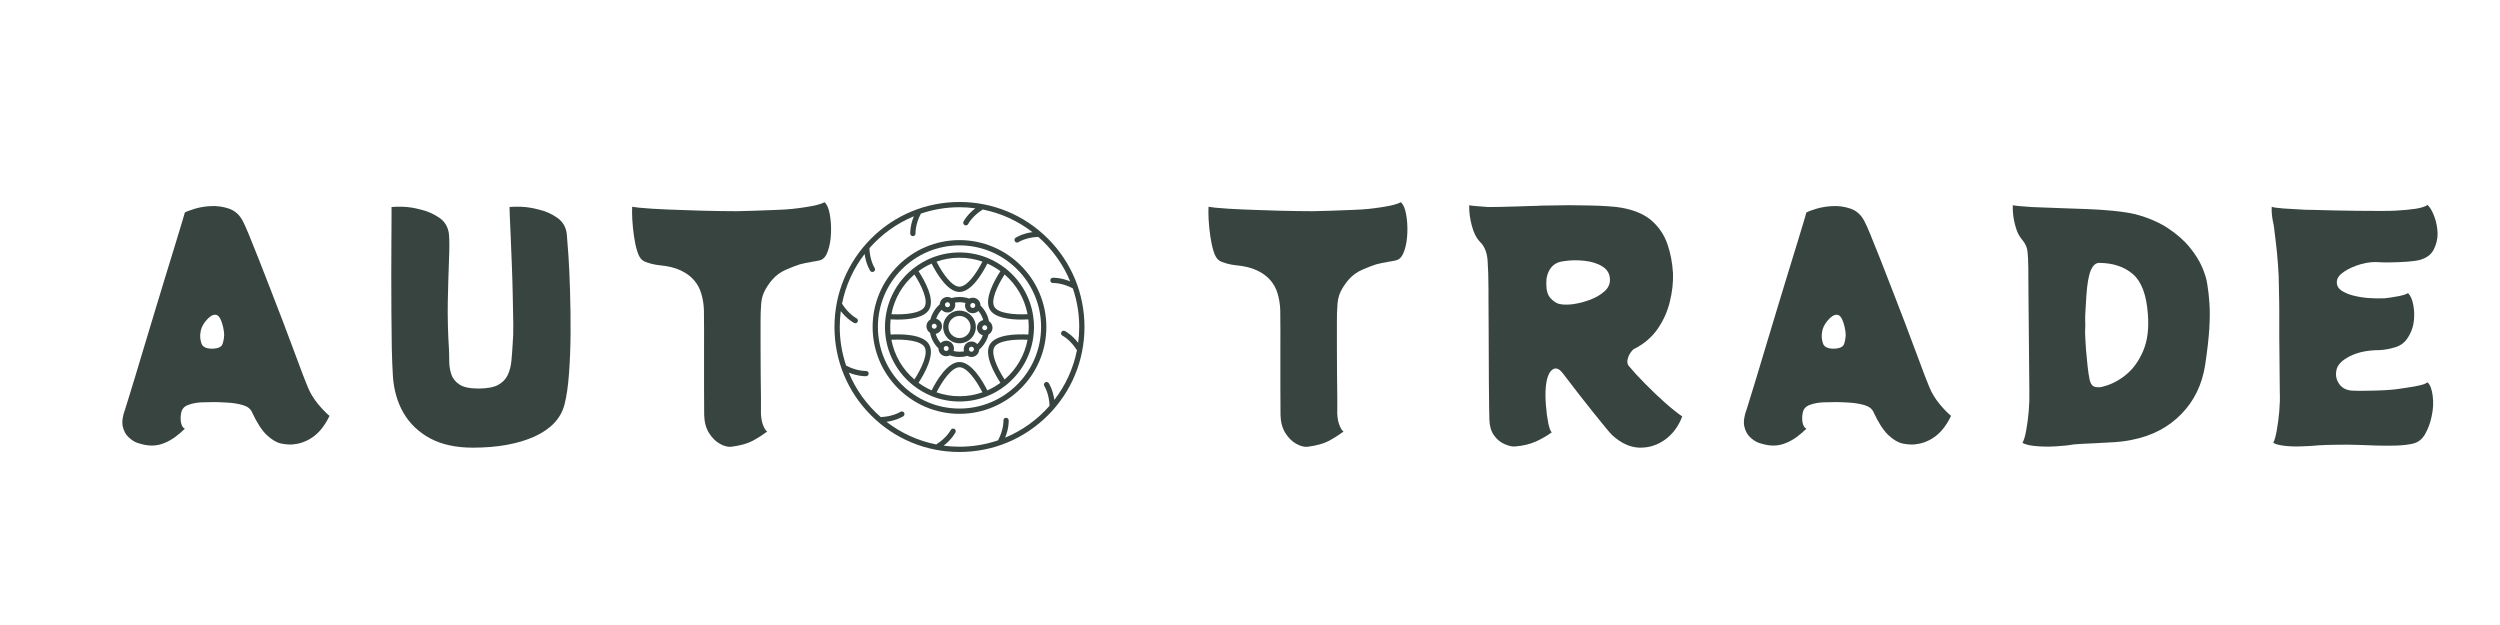 <svg xmlns="http://www.w3.org/2000/svg" xmlns:xlink="http://www.w3.org/1999/xlink" width="400" zoomAndPan="magnify" viewBox="0 0 300 75" height="100" preserveAspectRatio="xMidYMid meet" version="1.0"><defs><g/><clipPath id="71de136654"><path d="M 100.137 24.238 L 130.137 24.238 L 130.137 54.238 L 100.137 54.238 Z M 100.137 24.238 " clip-rule="nonzero"/></clipPath></defs><g fill="#374440" fill-opacity="1"><g transform="translate(13.26, 53.25)"><g><path d="M 23.688 -6.766 C 23.977 -6.066 24.383 -5.398 24.906 -4.766 C 25.438 -4.129 25.895 -3.656 26.281 -3.344 C 25.707 -2.145 25 -1.27 24.156 -0.719 C 23.457 -0.258 22.711 0.004 21.922 0.078 C 21.492 0.117 21.004 0.082 20.453 -0.031 C 19.898 -0.156 19.328 -0.5 18.734 -1.062 C 18.148 -1.625 17.566 -2.531 16.984 -3.781 C 16.816 -4.188 16.445 -4.473 15.875 -4.641 C 15.301 -4.805 14.688 -4.906 14.031 -4.938 C 13.383 -4.977 12.859 -5 12.453 -5 C 12.047 -5 11.547 -4.988 10.953 -4.969 C 10.367 -4.945 9.836 -4.848 9.359 -4.672 C 8.879 -4.504 8.594 -4.207 8.5 -3.781 C 8.406 -3.395 8.391 -3 8.453 -2.594 C 8.523 -2.188 8.68 -1.922 8.922 -1.797 C 8.516 -1.41 8.113 -1.07 7.719 -0.781 C 7.32 -0.5 6.922 -0.273 6.516 -0.109 C 6.016 0.109 5.492 0.219 4.953 0.219 C 4.41 0.219 3.801 0.098 3.125 -0.141 C 2.812 -0.266 2.488 -0.484 2.156 -0.797 C 1.82 -1.109 1.594 -1.539 1.469 -2.094 C 1.352 -2.645 1.453 -3.336 1.766 -4.172 C 1.785 -4.242 1.906 -4.629 2.125 -5.328 C 2.344 -6.023 2.625 -6.941 2.969 -8.078 C 3.312 -9.223 3.691 -10.488 4.109 -11.875 C 4.535 -13.27 4.969 -14.703 5.406 -16.172 C 5.852 -17.648 6.285 -19.07 6.703 -20.438 C 7.129 -21.812 7.508 -23.051 7.844 -24.156 C 8.188 -25.258 8.453 -26.133 8.641 -26.781 C 8.828 -27.426 8.922 -27.75 8.922 -27.75 C 9.141 -27.875 9.539 -28.023 10.125 -28.203 C 10.719 -28.379 11.352 -28.484 12.031 -28.516 C 12.77 -28.555 13.492 -28.457 14.203 -28.219 C 14.91 -27.977 15.457 -27.5 15.844 -26.781 C 16.008 -26.5 16.258 -25.945 16.594 -25.125 C 16.926 -24.312 17.32 -23.328 17.781 -22.172 C 18.238 -21.023 18.719 -19.797 19.219 -18.484 C 19.727 -17.18 20.227 -15.883 20.719 -14.594 C 21.207 -13.312 21.656 -12.117 22.062 -11.016 C 22.477 -9.91 22.828 -8.977 23.109 -8.219 C 23.398 -7.469 23.594 -6.984 23.688 -6.766 Z M 12.344 -11.406 C 12.969 -11.457 13.332 -11.641 13.438 -11.953 C 13.551 -12.266 13.617 -12.625 13.641 -13.031 C 13.641 -13.289 13.598 -13.613 13.516 -14 C 13.43 -14.383 13.312 -14.727 13.156 -15.031 C 13 -15.332 12.801 -15.484 12.562 -15.484 C 12.227 -15.484 11.863 -15.25 11.469 -14.781 C 11.07 -14.312 10.848 -13.836 10.797 -13.359 C 10.723 -12.898 10.766 -12.453 10.922 -12.016 C 11.078 -11.586 11.551 -11.383 12.344 -11.406 Z M 12.344 -11.406 "/></g></g></g><g fill="#374440" fill-opacity="1"><g transform="translate(45.516, 53.25)"><g><path d="M 22.5 -25.156 C 22.551 -24.613 22.617 -23.723 22.703 -22.484 C 22.785 -21.242 22.848 -19.816 22.891 -18.203 C 22.941 -16.598 22.961 -14.953 22.953 -13.266 C 22.941 -11.578 22.879 -9.973 22.766 -8.453 C 22.66 -6.941 22.477 -5.688 22.219 -4.688 C 21.781 -3.031 20.578 -1.754 18.609 -0.859 C 16.641 0.023 14.172 0.469 11.203 0.469 C 9.203 0.469 7.504 0.098 6.109 -0.641 C 4.723 -1.391 3.648 -2.414 2.891 -3.719 C 2.141 -5.031 1.719 -6.539 1.625 -8.25 C 1.57 -9.082 1.531 -10.148 1.5 -11.453 C 1.477 -12.766 1.461 -14.18 1.453 -15.703 C 1.441 -17.234 1.438 -18.742 1.438 -20.234 C 1.438 -21.723 1.441 -23.082 1.453 -24.312 C 1.461 -25.551 1.469 -26.539 1.469 -27.281 C 1.469 -28.031 1.469 -28.406 1.469 -28.406 C 1.738 -28.445 2.203 -28.457 2.859 -28.438 C 3.523 -28.414 4.219 -28.305 4.938 -28.109 C 5.75 -27.922 6.492 -27.598 7.172 -27.141 C 7.859 -26.68 8.254 -26.02 8.359 -25.156 C 8.422 -24.438 8.422 -23.363 8.359 -21.938 C 8.305 -20.508 8.258 -18.879 8.219 -17.047 C 8.188 -15.211 8.234 -13.312 8.359 -11.344 C 8.379 -10.938 8.391 -10.469 8.391 -9.938 C 8.391 -9.406 8.469 -8.883 8.625 -8.375 C 8.781 -7.875 9.102 -7.457 9.594 -7.125 C 10.082 -6.789 10.844 -6.625 11.875 -6.625 C 12.906 -6.625 13.691 -6.766 14.234 -7.047 C 14.773 -7.336 15.164 -7.734 15.406 -8.234 C 15.645 -8.742 15.797 -9.332 15.859 -10 C 15.922 -10.676 15.973 -11.398 16.016 -12.172 C 16.066 -12.672 16.086 -13.41 16.078 -14.391 C 16.066 -15.379 16.047 -16.484 16.016 -17.703 C 15.992 -18.93 15.957 -20.172 15.906 -21.422 C 15.863 -22.672 15.816 -23.82 15.766 -24.875 C 15.723 -25.926 15.688 -26.773 15.656 -27.422 C 15.633 -28.078 15.625 -28.406 15.625 -28.406 C 15.883 -28.445 16.344 -28.457 17 -28.438 C 17.664 -28.414 18.367 -28.305 19.109 -28.109 C 19.93 -27.922 20.676 -27.594 21.344 -27.125 C 22.02 -26.656 22.406 -26 22.5 -25.156 Z M 22.5 -25.156 "/></g></g></g><g fill="#374440" fill-opacity="1"><g transform="translate(74.424, 53.25)"><g><path d="M 24.516 -28.984 C 24.805 -28.742 25.016 -28.273 25.141 -27.578 C 25.273 -26.879 25.328 -26.129 25.297 -25.328 C 25.273 -24.523 25.156 -23.805 24.938 -23.172 C 24.727 -22.535 24.422 -22.156 24.016 -22.031 C 23.848 -21.977 23.504 -21.91 22.984 -21.828 C 22.473 -21.742 22 -21.645 21.562 -21.531 C 21.156 -21.406 20.613 -21.195 19.938 -20.906 C 19.27 -20.625 18.695 -20.207 18.219 -19.656 C 17.832 -19.195 17.52 -18.723 17.281 -18.234 C 17.039 -17.742 16.91 -17.113 16.891 -16.344 C 16.859 -16.031 16.844 -15.445 16.844 -14.594 C 16.844 -13.738 16.844 -12.754 16.844 -11.641 C 16.844 -10.523 16.848 -9.426 16.859 -8.344 C 16.879 -7.27 16.891 -6.348 16.891 -5.578 C 16.891 -4.805 16.891 -4.352 16.891 -4.219 C 16.859 -3.488 16.926 -2.875 17.094 -2.375 C 17.27 -1.875 17.453 -1.57 17.641 -1.469 C 17.035 -1.02 16.438 -0.641 15.844 -0.328 C 15.258 -0.016 14.43 0.211 13.359 0.359 C 12.953 0.41 12.492 0.297 11.984 0.016 C 11.484 -0.254 11.047 -0.68 10.672 -1.266 C 10.297 -1.859 10.098 -2.586 10.078 -3.453 C 10.078 -4.316 10.07 -5.426 10.062 -6.781 C 10.051 -8.133 10.051 -9.609 10.062 -11.203 C 10.07 -12.805 10.066 -14.41 10.047 -16.016 C 10.023 -16.711 9.922 -17.375 9.734 -18 C 9.555 -18.625 9.266 -19.164 8.859 -19.625 C 8.453 -20.102 7.91 -20.5 7.234 -20.812 C 6.566 -21.125 5.727 -21.328 4.719 -21.422 C 4.445 -21.441 4.082 -21.508 3.625 -21.625 C 3.176 -21.75 2.867 -21.875 2.703 -22 C 2.43 -22.188 2.211 -22.551 2.047 -23.094 C 1.879 -23.633 1.75 -24.234 1.656 -24.891 C 1.562 -25.555 1.492 -26.211 1.453 -26.859 C 1.422 -27.504 1.414 -28.031 1.438 -28.438 C 1.531 -28.414 1.801 -28.379 2.25 -28.328 C 2.695 -28.285 3.227 -28.242 3.844 -28.203 C 4.469 -28.172 5.082 -28.141 5.688 -28.109 C 6.125 -28.086 6.707 -28.066 7.438 -28.047 C 8.164 -28.023 8.945 -28 9.781 -27.969 C 10.625 -27.945 11.414 -27.93 12.156 -27.922 C 12.906 -27.91 13.52 -27.906 14 -27.906 C 14.645 -27.926 15.398 -27.945 16.266 -27.969 C 17.129 -28 17.961 -28.031 18.766 -28.062 C 19.578 -28.094 20.223 -28.133 20.703 -28.188 C 21.18 -28.238 21.691 -28.305 22.234 -28.391 C 22.773 -28.473 23.254 -28.566 23.672 -28.672 C 24.086 -28.785 24.367 -28.891 24.516 -28.984 Z M 24.516 -28.984 "/></g></g></g><g fill="#374440" fill-opacity="1"><g transform="translate(105.709, 53.25)"><g/></g></g><g fill="#374440" fill-opacity="1"><g transform="translate(124.645, 53.25)"><g/></g></g><g fill="#374440" fill-opacity="1"><g transform="translate(143.584, 53.25)"><g><path d="M 24.516 -28.984 C 24.805 -28.742 25.016 -28.273 25.141 -27.578 C 25.273 -26.879 25.328 -26.129 25.297 -25.328 C 25.273 -24.523 25.156 -23.805 24.938 -23.172 C 24.727 -22.535 24.422 -22.156 24.016 -22.031 C 23.848 -21.977 23.504 -21.91 22.984 -21.828 C 22.473 -21.742 22 -21.645 21.562 -21.531 C 21.156 -21.406 20.613 -21.195 19.938 -20.906 C 19.27 -20.625 18.695 -20.207 18.219 -19.656 C 17.832 -19.195 17.52 -18.723 17.281 -18.234 C 17.039 -17.742 16.91 -17.113 16.891 -16.344 C 16.859 -16.031 16.844 -15.445 16.844 -14.594 C 16.844 -13.738 16.844 -12.754 16.844 -11.641 C 16.844 -10.523 16.848 -9.426 16.859 -8.344 C 16.879 -7.27 16.891 -6.348 16.891 -5.578 C 16.891 -4.805 16.891 -4.352 16.891 -4.219 C 16.859 -3.488 16.926 -2.875 17.094 -2.375 C 17.27 -1.875 17.453 -1.57 17.641 -1.469 C 17.035 -1.02 16.438 -0.641 15.844 -0.328 C 15.258 -0.016 14.43 0.211 13.359 0.359 C 12.953 0.41 12.492 0.297 11.984 0.016 C 11.484 -0.254 11.047 -0.68 10.672 -1.266 C 10.297 -1.859 10.098 -2.586 10.078 -3.453 C 10.078 -4.316 10.07 -5.426 10.062 -6.781 C 10.051 -8.133 10.051 -9.609 10.062 -11.203 C 10.07 -12.805 10.066 -14.41 10.047 -16.016 C 10.023 -16.711 9.922 -17.375 9.734 -18 C 9.555 -18.625 9.266 -19.164 8.859 -19.625 C 8.453 -20.102 7.91 -20.5 7.234 -20.812 C 6.566 -21.125 5.727 -21.328 4.719 -21.422 C 4.445 -21.441 4.082 -21.508 3.625 -21.625 C 3.176 -21.75 2.867 -21.875 2.703 -22 C 2.43 -22.188 2.211 -22.551 2.047 -23.094 C 1.879 -23.633 1.75 -24.234 1.656 -24.891 C 1.562 -25.555 1.492 -26.211 1.453 -26.859 C 1.422 -27.504 1.414 -28.031 1.438 -28.438 C 1.531 -28.414 1.801 -28.379 2.25 -28.328 C 2.695 -28.285 3.227 -28.242 3.844 -28.203 C 4.469 -28.172 5.082 -28.141 5.688 -28.109 C 6.125 -28.086 6.707 -28.066 7.438 -28.047 C 8.164 -28.023 8.945 -28 9.781 -27.969 C 10.625 -27.945 11.414 -27.93 12.156 -27.922 C 12.906 -27.91 13.52 -27.906 14 -27.906 C 14.645 -27.926 15.398 -27.945 16.266 -27.969 C 17.129 -28 17.961 -28.031 18.766 -28.062 C 19.578 -28.094 20.223 -28.133 20.703 -28.188 C 21.18 -28.238 21.691 -28.305 22.234 -28.391 C 22.773 -28.473 23.254 -28.566 23.672 -28.672 C 24.086 -28.785 24.367 -28.891 24.516 -28.984 Z M 24.516 -28.984 "/></g></g></g><g fill="#374440" fill-opacity="1"><g transform="translate(174.868, 53.25)"><g><path d="M 21.281 -11.406 C 21.176 -11.383 21.035 -11.254 20.859 -11.016 C 20.68 -10.773 20.555 -10.523 20.484 -10.266 C 20.359 -9.879 20.395 -9.566 20.594 -9.328 C 21.094 -8.723 21.738 -8.02 22.531 -7.219 C 23.32 -6.414 24.117 -5.656 24.922 -4.938 C 25.734 -4.219 26.426 -3.664 27 -3.281 C 26.57 -2.125 25.895 -1.203 24.969 -0.516 C 24.039 0.16 23.016 0.488 21.891 0.469 C 20.766 0.445 19.66 -0.055 18.578 -1.047 C 18.43 -1.191 18.156 -1.508 17.75 -2 C 17.344 -2.488 16.875 -3.066 16.344 -3.734 C 15.812 -4.41 15.281 -5.082 14.75 -5.75 C 14.227 -6.426 13.773 -7.016 13.391 -7.516 C 13.004 -8.023 12.766 -8.336 12.672 -8.453 C 12.211 -9.055 11.781 -9.191 11.375 -8.859 C 10.969 -8.523 10.719 -7.828 10.625 -6.766 C 10.57 -6.141 10.578 -5.426 10.641 -4.625 C 10.703 -3.82 10.797 -3.109 10.922 -2.484 C 11.055 -1.859 11.195 -1.488 11.344 -1.375 C 10.832 -0.988 10.207 -0.625 9.469 -0.281 C 8.727 0.051 7.875 0.254 6.906 0.328 C 6.551 0.348 6.133 0.25 5.656 0.031 C 5.176 -0.176 4.758 -0.523 4.406 -1.016 C 4.062 -1.516 3.879 -2.133 3.859 -2.875 C 3.859 -3.07 3.848 -3.578 3.828 -4.391 C 3.816 -5.203 3.805 -6.203 3.797 -7.391 C 3.785 -8.586 3.781 -9.82 3.781 -11.094 C 3.781 -12.363 3.773 -13.562 3.766 -14.688 C 3.754 -15.812 3.75 -16.723 3.75 -17.422 C 3.75 -18.117 3.75 -18.469 3.75 -18.469 C 3.75 -19.883 3.711 -21.066 3.641 -22.016 C 3.566 -22.961 3.273 -23.688 2.766 -24.188 C 2.316 -24.645 1.977 -25.305 1.75 -26.172 C 1.52 -27.035 1.414 -27.852 1.438 -28.625 C 1.531 -28.594 1.816 -28.555 2.297 -28.516 C 2.785 -28.484 3.254 -28.445 3.703 -28.406 C 4.016 -28.406 4.461 -28.41 5.047 -28.422 C 5.641 -28.43 6.27 -28.445 6.938 -28.469 C 7.613 -28.5 8.238 -28.52 8.812 -28.531 C 9.395 -28.539 9.828 -28.555 10.109 -28.578 C 10.328 -28.578 10.727 -28.582 11.312 -28.594 C 11.906 -28.613 12.598 -28.625 13.391 -28.625 C 14.18 -28.625 14.984 -28.613 15.797 -28.594 C 16.617 -28.582 17.375 -28.551 18.062 -28.5 C 18.758 -28.457 19.301 -28.398 19.688 -28.328 C 21.27 -28.047 22.492 -27.52 23.359 -26.75 C 24.223 -25.977 24.844 -25.051 25.219 -23.969 C 25.594 -22.895 25.816 -21.723 25.891 -20.453 C 25.93 -19.367 25.805 -18.238 25.516 -17.062 C 25.234 -15.883 24.742 -14.789 24.047 -13.781 C 23.348 -12.781 22.426 -11.988 21.281 -11.406 Z M 10.688 -19.156 C 10.688 -18.383 10.863 -17.812 11.219 -17.438 C 11.582 -17.07 11.922 -16.852 12.234 -16.781 C 12.672 -16.676 13.223 -16.664 13.891 -16.75 C 14.566 -16.844 15.238 -17.016 15.906 -17.266 C 16.582 -17.516 17.156 -17.844 17.625 -18.25 C 18.094 -18.656 18.328 -19.125 18.328 -19.656 C 18.328 -20.352 18.035 -20.883 17.453 -21.25 C 16.879 -21.625 16.156 -21.859 15.281 -21.953 C 14.406 -22.055 13.535 -22.035 12.672 -21.891 C 11.992 -21.797 11.488 -21.492 11.156 -20.984 C 10.82 -20.484 10.664 -19.875 10.688 -19.156 Z M 10.688 -19.156 "/></g></g></g><g fill="#374440" fill-opacity="1"><g transform="translate(207.845, 53.25)"><g><path d="M 23.688 -6.766 C 23.977 -6.066 24.383 -5.398 24.906 -4.766 C 25.438 -4.129 25.895 -3.656 26.281 -3.344 C 25.707 -2.145 25 -1.27 24.156 -0.719 C 23.457 -0.258 22.711 0.004 21.922 0.078 C 21.492 0.117 21.004 0.082 20.453 -0.031 C 19.898 -0.156 19.328 -0.5 18.734 -1.062 C 18.148 -1.625 17.566 -2.531 16.984 -3.781 C 16.816 -4.188 16.445 -4.473 15.875 -4.641 C 15.301 -4.805 14.688 -4.906 14.031 -4.938 C 13.383 -4.977 12.859 -5 12.453 -5 C 12.047 -5 11.547 -4.988 10.953 -4.969 C 10.367 -4.945 9.836 -4.848 9.359 -4.672 C 8.879 -4.504 8.594 -4.207 8.5 -3.781 C 8.406 -3.395 8.391 -3 8.453 -2.594 C 8.523 -2.188 8.68 -1.922 8.922 -1.797 C 8.516 -1.41 8.113 -1.07 7.719 -0.781 C 7.32 -0.5 6.922 -0.273 6.516 -0.109 C 6.016 0.109 5.492 0.219 4.953 0.219 C 4.41 0.219 3.801 0.098 3.125 -0.141 C 2.812 -0.266 2.488 -0.484 2.156 -0.797 C 1.82 -1.109 1.594 -1.539 1.469 -2.094 C 1.352 -2.645 1.453 -3.336 1.766 -4.172 C 1.785 -4.242 1.906 -4.629 2.125 -5.328 C 2.344 -6.023 2.625 -6.941 2.969 -8.078 C 3.312 -9.223 3.691 -10.488 4.109 -11.875 C 4.535 -13.27 4.969 -14.703 5.406 -16.172 C 5.852 -17.648 6.285 -19.07 6.703 -20.438 C 7.129 -21.812 7.508 -23.051 7.844 -24.156 C 8.188 -25.258 8.453 -26.133 8.641 -26.781 C 8.828 -27.426 8.922 -27.75 8.922 -27.75 C 9.141 -27.875 9.539 -28.023 10.125 -28.203 C 10.719 -28.379 11.352 -28.484 12.031 -28.516 C 12.77 -28.555 13.492 -28.457 14.203 -28.219 C 14.91 -27.977 15.457 -27.5 15.844 -26.781 C 16.008 -26.5 16.258 -25.945 16.594 -25.125 C 16.926 -24.312 17.32 -23.328 17.781 -22.172 C 18.238 -21.023 18.719 -19.797 19.219 -18.484 C 19.727 -17.18 20.227 -15.883 20.719 -14.594 C 21.207 -13.312 21.656 -12.117 22.062 -11.016 C 22.477 -9.91 22.828 -8.977 23.109 -8.219 C 23.398 -7.469 23.594 -6.984 23.688 -6.766 Z M 12.344 -11.406 C 12.969 -11.457 13.332 -11.641 13.438 -11.953 C 13.551 -12.266 13.617 -12.625 13.641 -13.031 C 13.641 -13.289 13.598 -13.613 13.516 -14 C 13.43 -14.383 13.312 -14.727 13.156 -15.031 C 13 -15.332 12.801 -15.484 12.562 -15.484 C 12.227 -15.484 11.863 -15.25 11.469 -14.781 C 11.07 -14.312 10.848 -13.836 10.797 -13.359 C 10.723 -12.898 10.766 -12.453 10.922 -12.016 C 11.078 -11.586 11.551 -11.383 12.344 -11.406 Z M 12.344 -11.406 "/></g></g></g><g fill="#374440" fill-opacity="1"><g transform="translate(240.101, 53.25)"><g><path d="M 24.766 -19.188 C 24.891 -18.469 24.977 -17.688 25.031 -16.844 C 25.094 -16.008 25.086 -15 25.016 -13.812 C 24.941 -12.625 24.773 -11.164 24.516 -9.438 C 24.148 -7.102 23.203 -5.148 21.672 -3.578 C 20.141 -2.004 18.207 -0.977 15.875 -0.5 C 15.227 -0.352 14.473 -0.25 13.609 -0.188 C 12.742 -0.133 11.883 -0.086 11.031 -0.047 C 10.176 -0.016 9.414 0.023 8.75 0.078 C 8.145 0.191 7.422 0.27 6.578 0.312 C 5.742 0.363 4.953 0.352 4.203 0.281 C 3.461 0.219 2.926 0.086 2.594 -0.109 C 2.781 -0.441 2.93 -0.945 3.047 -1.625 C 3.172 -2.312 3.27 -3.062 3.344 -3.875 C 3.414 -4.695 3.441 -5.484 3.422 -6.234 L 3.312 -18.438 C 3.312 -19.414 3.305 -20.312 3.297 -21.125 C 3.285 -21.945 3.254 -22.586 3.203 -23.047 C 3.148 -23.547 2.961 -23.988 2.641 -24.375 C 2.316 -24.758 2.082 -25.145 1.938 -25.531 C 1.562 -26.582 1.395 -27.613 1.438 -28.625 C 1.562 -28.594 1.832 -28.555 2.25 -28.516 C 2.664 -28.484 3.148 -28.445 3.703 -28.406 C 4.305 -28.383 5.25 -28.348 6.531 -28.297 C 7.812 -28.242 9.125 -28.195 10.469 -28.156 C 10.469 -28.156 10.664 -28.145 11.062 -28.125 C 11.457 -28.113 11.957 -28.082 12.562 -28.031 C 13.164 -27.988 13.789 -27.926 14.438 -27.844 C 15.082 -27.758 15.645 -27.66 16.125 -27.547 C 17.688 -27.129 19 -26.566 20.062 -25.859 C 21.133 -25.148 22 -24.391 22.656 -23.578 C 23.32 -22.766 23.82 -21.969 24.156 -21.188 C 24.488 -20.406 24.691 -19.738 24.766 -19.188 Z M 12.203 -6.844 C 13.191 -7.082 14.125 -7.555 15 -8.266 C 15.875 -8.973 16.566 -9.93 17.078 -11.141 C 17.598 -12.348 17.785 -13.832 17.641 -15.594 C 17.473 -17.875 16.879 -19.457 15.859 -20.344 C 14.836 -21.227 13.508 -21.68 11.875 -21.703 C 11.426 -21.734 11.066 -21.438 10.797 -20.812 C 10.535 -20.188 10.359 -19.176 10.266 -17.781 C 10.211 -16.875 10.172 -16.195 10.141 -15.75 C 10.117 -15.301 10.113 -14.93 10.125 -14.641 C 10.145 -14.359 10.141 -13.988 10.109 -13.531 C 10.109 -13.531 10.113 -13.312 10.125 -12.875 C 10.145 -12.445 10.176 -11.914 10.219 -11.281 C 10.27 -10.645 10.332 -10 10.406 -9.344 C 10.477 -8.688 10.562 -8.129 10.656 -7.672 C 10.781 -7.16 11.008 -6.875 11.344 -6.812 C 11.676 -6.758 11.961 -6.77 12.203 -6.844 Z M 12.203 -6.844 "/></g></g></g><g fill="#374440" fill-opacity="1"><g transform="translate(271.169, 53.25)"><g><path d="M 16.422 -6.547 C 16.754 -6.598 17.176 -6.66 17.688 -6.734 C 18.207 -6.805 18.703 -6.895 19.172 -7 C 19.641 -7.102 19.957 -7.227 20.125 -7.375 C 20.438 -7.113 20.645 -6.582 20.75 -5.781 C 20.863 -4.977 20.82 -4.145 20.625 -3.281 C 20.477 -2.531 20.223 -1.832 19.859 -1.188 C 19.504 -0.539 18.992 -0.145 18.328 0 C 17.742 0.125 17.082 0.195 16.344 0.219 C 15.602 0.238 14.848 0.238 14.078 0.219 C 13.305 0.195 12.602 0.172 11.969 0.141 C 11.332 0.117 10.848 0.109 10.516 0.109 C 10.18 0.109 9.66 0.113 8.953 0.125 C 8.242 0.133 7.625 0.156 7.094 0.188 C 6.469 0.25 5.781 0.289 5.031 0.312 C 4.289 0.344 3.609 0.32 2.984 0.25 C 2.359 0.176 1.906 0.055 1.625 -0.109 C 1.789 -0.441 1.93 -0.945 2.047 -1.625 C 2.172 -2.312 2.27 -3.062 2.344 -3.875 C 2.414 -4.695 2.438 -5.484 2.406 -6.234 L 2.344 -12.812 L 2.344 -15.875 C 2.344 -16.738 2.332 -17.457 2.312 -18.031 C 2.301 -18.613 2.297 -18.926 2.297 -18.969 C 2.297 -19.758 2.258 -20.609 2.188 -21.516 C 2.125 -22.43 2.039 -23.301 1.938 -24.125 C 1.844 -24.957 1.758 -25.641 1.688 -26.172 C 1.594 -26.578 1.52 -26.977 1.469 -27.375 C 1.426 -27.77 1.414 -28.125 1.438 -28.438 C 1.602 -28.363 2.062 -28.297 2.812 -28.234 C 3.57 -28.18 4.457 -28.129 5.469 -28.078 C 5.539 -28.078 5.891 -28.07 6.516 -28.062 C 7.141 -28.051 7.91 -28.031 8.828 -28 C 9.754 -27.977 10.719 -27.961 11.719 -27.953 C 12.719 -27.941 13.625 -27.938 14.438 -27.938 C 15.25 -27.938 15.848 -27.945 16.234 -27.969 C 17.223 -28.02 18.055 -28.098 18.734 -28.203 C 19.422 -28.316 19.883 -28.469 20.125 -28.656 C 20.414 -28.414 20.688 -27.961 20.938 -27.297 C 21.188 -26.641 21.32 -25.953 21.344 -25.234 C 21.344 -24.535 21.18 -23.879 20.859 -23.266 C 20.535 -22.66 19.953 -22.25 19.109 -22.031 C 18.797 -21.957 18.312 -21.895 17.656 -21.844 C 17 -21.801 16.363 -21.773 15.75 -21.766 C 15.133 -21.754 14.695 -21.758 14.438 -21.781 C 13.688 -21.852 12.914 -21.773 12.125 -21.547 C 11.332 -21.316 10.66 -21.016 10.109 -20.641 C 9.555 -20.273 9.27 -19.875 9.25 -19.438 C 9.227 -19.031 9.395 -18.691 9.75 -18.422 C 10.113 -18.16 10.586 -17.953 11.172 -17.797 C 11.766 -17.641 12.395 -17.535 13.062 -17.484 C 13.738 -17.441 14.375 -17.43 14.969 -17.453 C 15.457 -17.504 16.008 -17.586 16.625 -17.703 C 17.25 -17.828 17.633 -17.953 17.781 -18.078 C 18.094 -17.805 18.312 -17.312 18.438 -16.594 C 18.57 -15.875 18.57 -15.129 18.438 -14.359 C 18.312 -13.734 18.066 -13.156 17.703 -12.625 C 17.348 -12.102 16.848 -11.75 16.203 -11.562 C 15.691 -11.414 15.254 -11.32 14.891 -11.281 C 14.535 -11.25 14.359 -11.234 14.359 -11.234 C 12.941 -11.234 11.75 -10.984 10.781 -10.484 C 9.812 -9.992 9.281 -9.414 9.188 -8.75 C 9.082 -8.176 9.203 -7.645 9.547 -7.156 C 9.898 -6.676 10.414 -6.414 11.094 -6.375 C 11.539 -6.352 12.117 -6.348 12.828 -6.359 C 13.535 -6.367 14.234 -6.391 14.922 -6.422 C 15.609 -6.461 16.109 -6.504 16.422 -6.547 Z M 16.422 -6.547 "/></g></g></g><g clip-path="url(#71de136654)"><path fill="#374440" d="M 125.746 28.629 C 122.91 25.797 119.145 24.238 115.137 24.238 C 111.133 24.238 107.363 25.797 104.531 28.629 C 101.699 31.465 100.137 35.23 100.137 39.238 C 100.137 43.242 101.699 47.012 104.531 49.844 C 107.363 52.676 111.133 54.238 115.137 54.238 C 119.145 54.238 122.91 52.676 125.746 49.844 C 128.578 47.012 130.137 43.242 130.137 39.238 C 130.137 35.23 128.578 31.465 125.746 28.629 Z M 127.5 40.281 C 127.512 40.289 128.453 40.777 129.234 42.031 C 128.797 44.242 127.848 46.273 126.52 47.992 C 126.348 46.746 125.875 46.016 125.848 45.977 C 125.754 45.832 125.559 45.793 125.414 45.887 C 125.27 45.984 125.227 46.18 125.32 46.324 C 125.328 46.332 125.895 47.223 125.949 48.691 C 124.5 50.348 122.676 51.668 120.613 52.52 C 121.09 51.352 121.047 50.473 121.043 50.43 C 121.031 50.258 120.883 50.125 120.711 50.133 C 120.535 50.145 120.402 50.293 120.414 50.465 C 120.414 50.477 120.461 51.539 119.766 52.84 C 118.312 53.336 116.758 53.605 115.137 53.605 C 114.492 53.605 113.859 53.562 113.238 53.48 C 114.238 52.703 114.637 51.922 114.656 51.883 C 114.734 51.727 114.672 51.539 114.516 51.461 C 114.359 51.383 114.172 51.445 114.09 51.602 C 114.086 51.609 113.598 52.551 112.344 53.332 C 110.133 52.895 108.102 51.949 106.379 50.621 C 107.629 50.445 108.359 49.973 108.398 49.949 C 108.543 49.852 108.582 49.656 108.488 49.512 C 108.391 49.367 108.195 49.324 108.051 49.422 C 108.039 49.426 107.152 49.996 105.684 50.047 C 104.027 48.598 102.707 46.777 101.855 44.715 C 102.82 45.105 103.582 45.145 103.848 45.145 C 103.902 45.145 103.938 45.145 103.945 45.145 C 104.117 45.133 104.25 44.984 104.242 44.809 C 104.23 44.637 104.082 44.504 103.906 44.512 C 103.898 44.512 102.836 44.559 101.535 43.867 C 101.039 42.414 100.77 40.855 100.77 39.238 C 100.77 38.594 100.812 37.957 100.895 37.336 C 101.672 38.336 102.453 38.734 102.492 38.754 C 102.535 38.777 102.586 38.789 102.633 38.789 C 102.746 38.789 102.859 38.727 102.914 38.613 C 102.992 38.461 102.93 38.27 102.773 38.191 C 102.766 38.188 101.824 37.695 101.043 36.445 C 101.48 34.234 102.426 32.203 103.754 30.48 C 103.93 31.727 104.402 32.461 104.426 32.496 C 104.488 32.59 104.586 32.637 104.691 32.637 C 104.75 32.637 104.809 32.621 104.863 32.586 C 105.008 32.488 105.051 32.293 104.953 32.148 C 104.949 32.141 104.379 31.262 104.328 29.781 C 105.777 28.129 107.598 26.809 109.664 25.953 C 109.184 27.125 109.23 28 109.23 28.043 C 109.242 28.211 109.383 28.34 109.547 28.34 C 109.551 28.34 109.559 28.34 109.566 28.34 C 109.738 28.332 109.871 28.18 109.863 28.008 C 109.863 27.996 109.809 26.945 110.508 25.633 C 111.961 25.137 113.52 24.867 115.137 24.867 C 115.781 24.867 116.418 24.914 117.039 24.996 C 116.039 25.77 115.641 26.551 115.621 26.59 C 115.543 26.746 115.605 26.934 115.762 27.016 C 115.805 27.035 115.855 27.047 115.902 27.047 C 116.016 27.047 116.129 26.984 116.184 26.875 C 116.188 26.863 116.68 25.922 117.93 25.141 C 120.141 25.578 122.172 26.527 123.895 27.855 C 122.648 28.027 121.914 28.504 121.879 28.527 C 121.734 28.621 121.691 28.816 121.789 28.961 C 121.848 29.055 121.949 29.105 122.055 29.105 C 122.113 29.105 122.172 29.09 122.227 29.055 C 122.234 29.047 123.125 28.48 124.594 28.426 C 126.246 29.875 127.566 31.699 128.422 33.762 C 127.25 33.285 126.375 33.328 126.332 33.332 C 126.156 33.34 126.027 33.492 126.035 33.664 C 126.047 33.84 126.195 33.973 126.367 33.961 C 126.379 33.961 127.438 33.914 128.742 34.609 C 129.238 36.062 129.508 37.617 129.508 39.238 C 129.508 39.883 129.461 40.516 129.379 41.137 C 128.605 40.137 127.824 39.738 127.785 39.719 C 127.629 39.641 127.441 39.703 127.359 39.859 C 127.281 40.016 127.344 40.203 127.5 40.281 Z M 127.5 40.281 " fill-opacity="1" fill-rule="nonzero"/></g><path fill="#374440" d="M 115.137 28.812 C 109.391 28.812 104.715 33.488 104.715 39.238 C 104.715 44.984 109.391 49.66 115.137 49.66 C 120.887 49.66 125.562 44.984 125.562 39.238 C 125.562 33.488 120.887 28.812 115.137 28.812 Z M 115.137 49.027 C 109.738 49.027 105.348 44.637 105.348 39.238 C 105.348 33.84 109.738 29.445 115.137 29.445 C 120.535 29.445 124.93 33.84 124.93 39.238 C 124.93 44.637 120.535 49.027 115.137 49.027 Z M 115.137 49.027 " fill-opacity="1" fill-rule="nonzero"/><path fill="#374440" d="M 123.988 37.973 L 123.988 37.969 C 123.988 37.969 123.988 37.969 123.988 37.965 C 123.66 35.664 122.449 33.641 120.715 32.25 C 120.699 32.234 120.68 32.219 120.66 32.203 C 120.656 32.199 120.648 32.199 120.645 32.195 C 119.988 31.684 119.258 31.258 118.477 30.941 C 118.473 30.941 118.469 30.938 118.469 30.938 C 118.457 30.93 118.445 30.926 118.434 30.922 C 117.41 30.52 116.301 30.293 115.137 30.293 C 113.977 30.293 112.863 30.52 111.84 30.926 C 111.832 30.93 111.82 30.93 111.809 30.938 C 111.805 30.938 111.805 30.941 111.801 30.941 C 111.016 31.258 110.285 31.684 109.629 32.199 C 109.625 32.199 109.621 32.203 109.613 32.207 C 109.594 32.219 109.578 32.234 109.562 32.25 C 107.828 33.641 106.617 35.66 106.289 37.957 C 106.285 37.961 106.285 37.965 106.285 37.969 L 106.285 37.973 C 106.227 38.387 106.195 38.809 106.195 39.238 C 106.195 39.668 106.227 40.09 106.285 40.5 L 106.285 40.504 C 106.285 40.508 106.285 40.512 106.289 40.516 C 106.617 42.816 107.828 44.836 109.562 46.223 C 109.578 46.238 109.594 46.258 109.613 46.27 C 109.621 46.273 109.625 46.277 109.633 46.277 C 110.289 46.793 111.016 47.215 111.801 47.531 C 111.805 47.535 111.805 47.535 111.809 47.539 C 111.82 47.543 111.832 47.547 111.84 47.551 C 112.863 47.957 113.973 48.18 115.137 48.18 C 116.301 48.18 117.402 47.957 118.418 47.555 C 118.438 47.551 118.453 47.547 118.469 47.539 C 118.469 47.535 118.473 47.535 118.477 47.531 C 119.258 47.215 119.988 46.793 120.641 46.281 C 120.648 46.277 120.652 46.273 120.66 46.27 C 120.68 46.258 120.699 46.238 120.715 46.223 C 122.449 44.832 123.66 42.812 123.988 40.508 C 123.988 40.508 123.988 40.504 123.988 40.504 C 124.047 40.09 124.082 39.668 124.082 39.238 C 124.082 38.809 124.047 38.387 123.988 37.973 Z M 123.305 37.703 C 121.676 37.785 119.777 37.602 119.324 36.82 C 118.875 36.039 119.664 34.305 120.551 32.934 C 121.953 34.141 122.949 35.809 123.305 37.703 Z M 115.137 30.926 C 116.102 30.926 117.027 31.094 117.891 31.395 C 117.148 32.848 116.043 34.402 115.137 34.402 C 114.234 34.402 113.125 32.848 112.383 31.395 C 113.246 31.094 114.172 30.926 115.137 30.926 Z M 109.727 32.934 C 110.609 34.305 111.402 36.039 110.949 36.82 C 110.5 37.602 108.598 37.785 106.969 37.703 C 107.324 35.809 108.32 34.145 109.727 32.934 Z M 106.969 40.773 C 108.598 40.691 110.5 40.871 110.949 41.656 C 111.402 42.438 110.609 44.172 109.727 45.539 C 108.32 44.332 107.324 42.664 106.969 40.773 Z M 115.137 47.547 C 114.172 47.547 113.246 47.383 112.383 47.078 C 113.125 45.629 114.234 44.07 115.137 44.07 C 116.043 44.07 117.148 45.629 117.891 47.078 C 117.027 47.383 116.102 47.547 115.137 47.547 Z M 120.551 45.539 C 119.664 44.172 118.875 42.434 119.324 41.656 C 119.777 40.871 121.676 40.691 123.305 40.773 C 122.949 42.664 121.953 44.332 120.551 45.539 Z M 123.398 40.145 C 122.051 40.07 119.492 40.102 118.777 41.34 C 118.066 42.574 119.316 44.805 120.051 45.934 C 119.566 46.293 119.039 46.598 118.48 46.844 C 117.875 45.641 116.566 43.441 115.137 43.441 C 113.711 43.441 112.402 45.641 111.793 46.844 C 111.234 46.598 110.711 46.293 110.223 45.934 C 110.961 44.805 112.211 42.574 111.496 41.34 C 110.785 40.102 108.223 40.07 106.875 40.145 C 106.844 39.848 106.828 39.543 106.828 39.238 C 106.828 38.93 106.844 38.629 106.875 38.328 C 107.121 38.344 107.406 38.352 107.715 38.352 C 109.094 38.352 110.914 38.148 111.496 37.137 C 112.211 35.898 110.961 33.668 110.223 32.539 C 110.711 32.184 111.234 31.875 111.793 31.629 C 112.402 32.836 113.711 35.035 115.137 35.035 C 116.566 35.035 117.875 32.836 118.48 31.629 C 119.039 31.875 119.566 32.184 120.051 32.539 C 119.316 33.668 118.066 35.902 118.777 37.137 C 119.359 38.148 121.18 38.352 122.562 38.352 C 122.867 38.352 123.152 38.344 123.398 38.328 C 123.43 38.629 123.449 38.93 123.449 39.238 C 123.449 39.543 123.43 39.848 123.398 40.145 Z M 123.398 40.145 " fill-opacity="1" fill-rule="nonzero"/><path fill="#374440" d="M 118.672 38.543 C 118.535 37.832 118.18 37.176 117.664 36.668 C 117.664 36.504 117.625 36.34 117.539 36.191 C 117.289 35.762 116.746 35.605 116.305 35.828 C 115.93 35.699 115.539 35.637 115.137 35.637 C 114.809 35.637 114.484 35.68 114.176 35.766 C 114.035 35.684 113.875 35.637 113.699 35.637 C 113.199 35.637 112.793 36.031 112.77 36.523 C 112.223 37 111.832 37.637 111.648 38.336 C 111.504 38.418 111.383 38.535 111.301 38.68 C 111.176 38.898 111.141 39.148 111.207 39.391 C 111.266 39.613 111.406 39.805 111.602 39.93 C 111.742 40.641 112.094 41.297 112.613 41.805 C 112.609 41.973 112.652 42.137 112.738 42.285 C 112.91 42.582 113.223 42.75 113.547 42.75 C 113.691 42.75 113.836 42.715 113.969 42.645 C 114.344 42.773 114.738 42.84 115.137 42.84 C 115.465 42.84 115.789 42.797 116.102 42.707 C 116.242 42.793 116.402 42.84 116.574 42.84 C 117.074 42.84 117.48 42.445 117.504 41.953 C 118.051 41.473 118.445 40.84 118.625 40.141 C 118.766 40.059 118.891 39.945 118.977 39.793 C 119.227 39.359 119.086 38.812 118.672 38.543 Z M 116.441 36.578 C 116.461 36.5 116.512 36.438 116.582 36.398 C 116.629 36.371 116.68 36.355 116.73 36.355 C 116.836 36.355 116.938 36.41 116.992 36.508 C 117.074 36.648 117.023 36.836 116.883 36.918 C 116.812 36.957 116.73 36.969 116.652 36.945 C 116.574 36.926 116.512 36.875 116.473 36.809 C 116.43 36.738 116.422 36.656 116.441 36.578 Z M 113.699 36.266 C 113.867 36.266 114 36.402 114 36.566 C 114 36.734 113.867 36.867 113.699 36.867 C 113.535 36.867 113.398 36.734 113.398 36.566 C 113.398 36.402 113.535 36.266 113.699 36.266 Z M 111.957 39.406 C 111.887 39.367 111.836 39.301 111.816 39.227 C 111.797 39.148 111.805 39.066 111.848 38.996 C 111.887 38.93 111.953 38.879 112.027 38.855 C 112.055 38.852 112.082 38.848 112.105 38.848 C 112.16 38.848 112.211 38.859 112.258 38.887 C 112.324 38.926 112.375 38.992 112.398 39.07 C 112.418 39.148 112.406 39.227 112.367 39.297 C 112.328 39.367 112.262 39.418 112.184 39.438 C 112.105 39.457 112.027 39.449 111.957 39.406 Z M 113.836 41.895 C 113.812 41.973 113.766 42.039 113.695 42.078 C 113.551 42.16 113.367 42.109 113.285 41.969 C 113.246 41.898 113.234 41.816 113.254 41.738 C 113.273 41.664 113.324 41.598 113.395 41.559 C 113.441 41.531 113.492 41.516 113.543 41.516 C 113.57 41.516 113.598 41.52 113.621 41.527 C 113.699 41.547 113.766 41.598 113.805 41.668 C 113.844 41.738 113.855 41.816 113.836 41.895 Z M 116.574 42.207 C 116.41 42.207 116.273 42.074 116.273 41.906 C 116.273 41.742 116.41 41.605 116.574 41.605 C 116.742 41.605 116.875 41.742 116.875 41.906 C 116.875 42.074 116.742 42.207 116.574 42.207 Z M 117.277 41.297 C 117.105 41.102 116.855 40.977 116.574 40.977 C 116.062 40.977 115.645 41.395 115.645 41.906 C 115.645 41.992 115.656 42.078 115.68 42.16 C 115.5 42.191 115.32 42.207 115.137 42.207 C 114.895 42.207 114.656 42.18 114.426 42.121 C 114.43 42.102 114.438 42.078 114.445 42.059 C 114.508 41.82 114.477 41.566 114.352 41.352 C 114.227 41.137 114.027 40.98 113.785 40.918 C 113.543 40.852 113.293 40.887 113.078 41.012 C 113.004 41.055 112.938 41.105 112.879 41.164 C 112.605 40.844 112.402 40.469 112.285 40.062 C 112.305 40.059 112.328 40.055 112.348 40.047 C 112.59 39.984 112.789 39.828 112.914 39.613 C 113.039 39.398 113.07 39.145 113.008 38.906 C 112.941 38.664 112.789 38.465 112.57 38.34 C 112.496 38.297 112.418 38.266 112.336 38.246 C 112.48 37.848 112.703 37.484 112.996 37.176 C 113.168 37.375 113.418 37.5 113.699 37.5 C 114.215 37.5 114.633 37.082 114.633 36.566 C 114.633 36.48 114.621 36.395 114.598 36.316 C 114.773 36.285 114.953 36.266 115.137 36.266 C 115.379 36.266 115.621 36.297 115.852 36.352 C 115.766 36.602 115.785 36.879 115.926 37.121 C 116.047 37.34 116.25 37.492 116.488 37.559 C 116.57 37.578 116.652 37.59 116.734 37.59 C 116.895 37.59 117.055 37.547 117.199 37.465 C 117.273 37.422 117.34 37.367 117.395 37.309 C 117.672 37.629 117.875 38.008 117.992 38.414 C 117.969 38.418 117.949 38.422 117.93 38.426 C 117.688 38.492 117.488 38.645 117.363 38.863 C 117.105 39.305 117.258 39.879 117.703 40.133 C 117.777 40.176 117.855 40.211 117.938 40.23 C 117.797 40.629 117.57 40.992 117.277 41.297 Z M 118.43 39.477 C 118.348 39.621 118.164 39.672 118.02 39.586 C 117.875 39.504 117.828 39.32 117.91 39.176 C 117.949 39.109 118.016 39.059 118.09 39.035 C 118.168 39.016 118.25 39.027 118.32 39.066 C 118.461 39.148 118.512 39.332 118.43 39.477 Z M 118.43 39.477 " fill-opacity="1" fill-rule="nonzero"/><path fill="#374440" d="M 115.137 37.277 C 114.059 37.277 113.18 38.156 113.18 39.238 C 113.18 40.316 114.059 41.195 115.137 41.195 C 116.219 41.195 117.098 40.316 117.098 39.238 C 117.098 38.156 116.219 37.277 115.137 37.277 Z M 115.137 40.566 C 114.406 40.566 113.809 39.969 113.809 39.238 C 113.809 38.504 114.406 37.91 115.137 37.91 C 115.871 37.91 116.465 38.504 116.465 39.238 C 116.465 39.969 115.871 40.566 115.137 40.566 Z M 115.137 40.566 " fill-opacity="1" fill-rule="nonzero"/></svg>